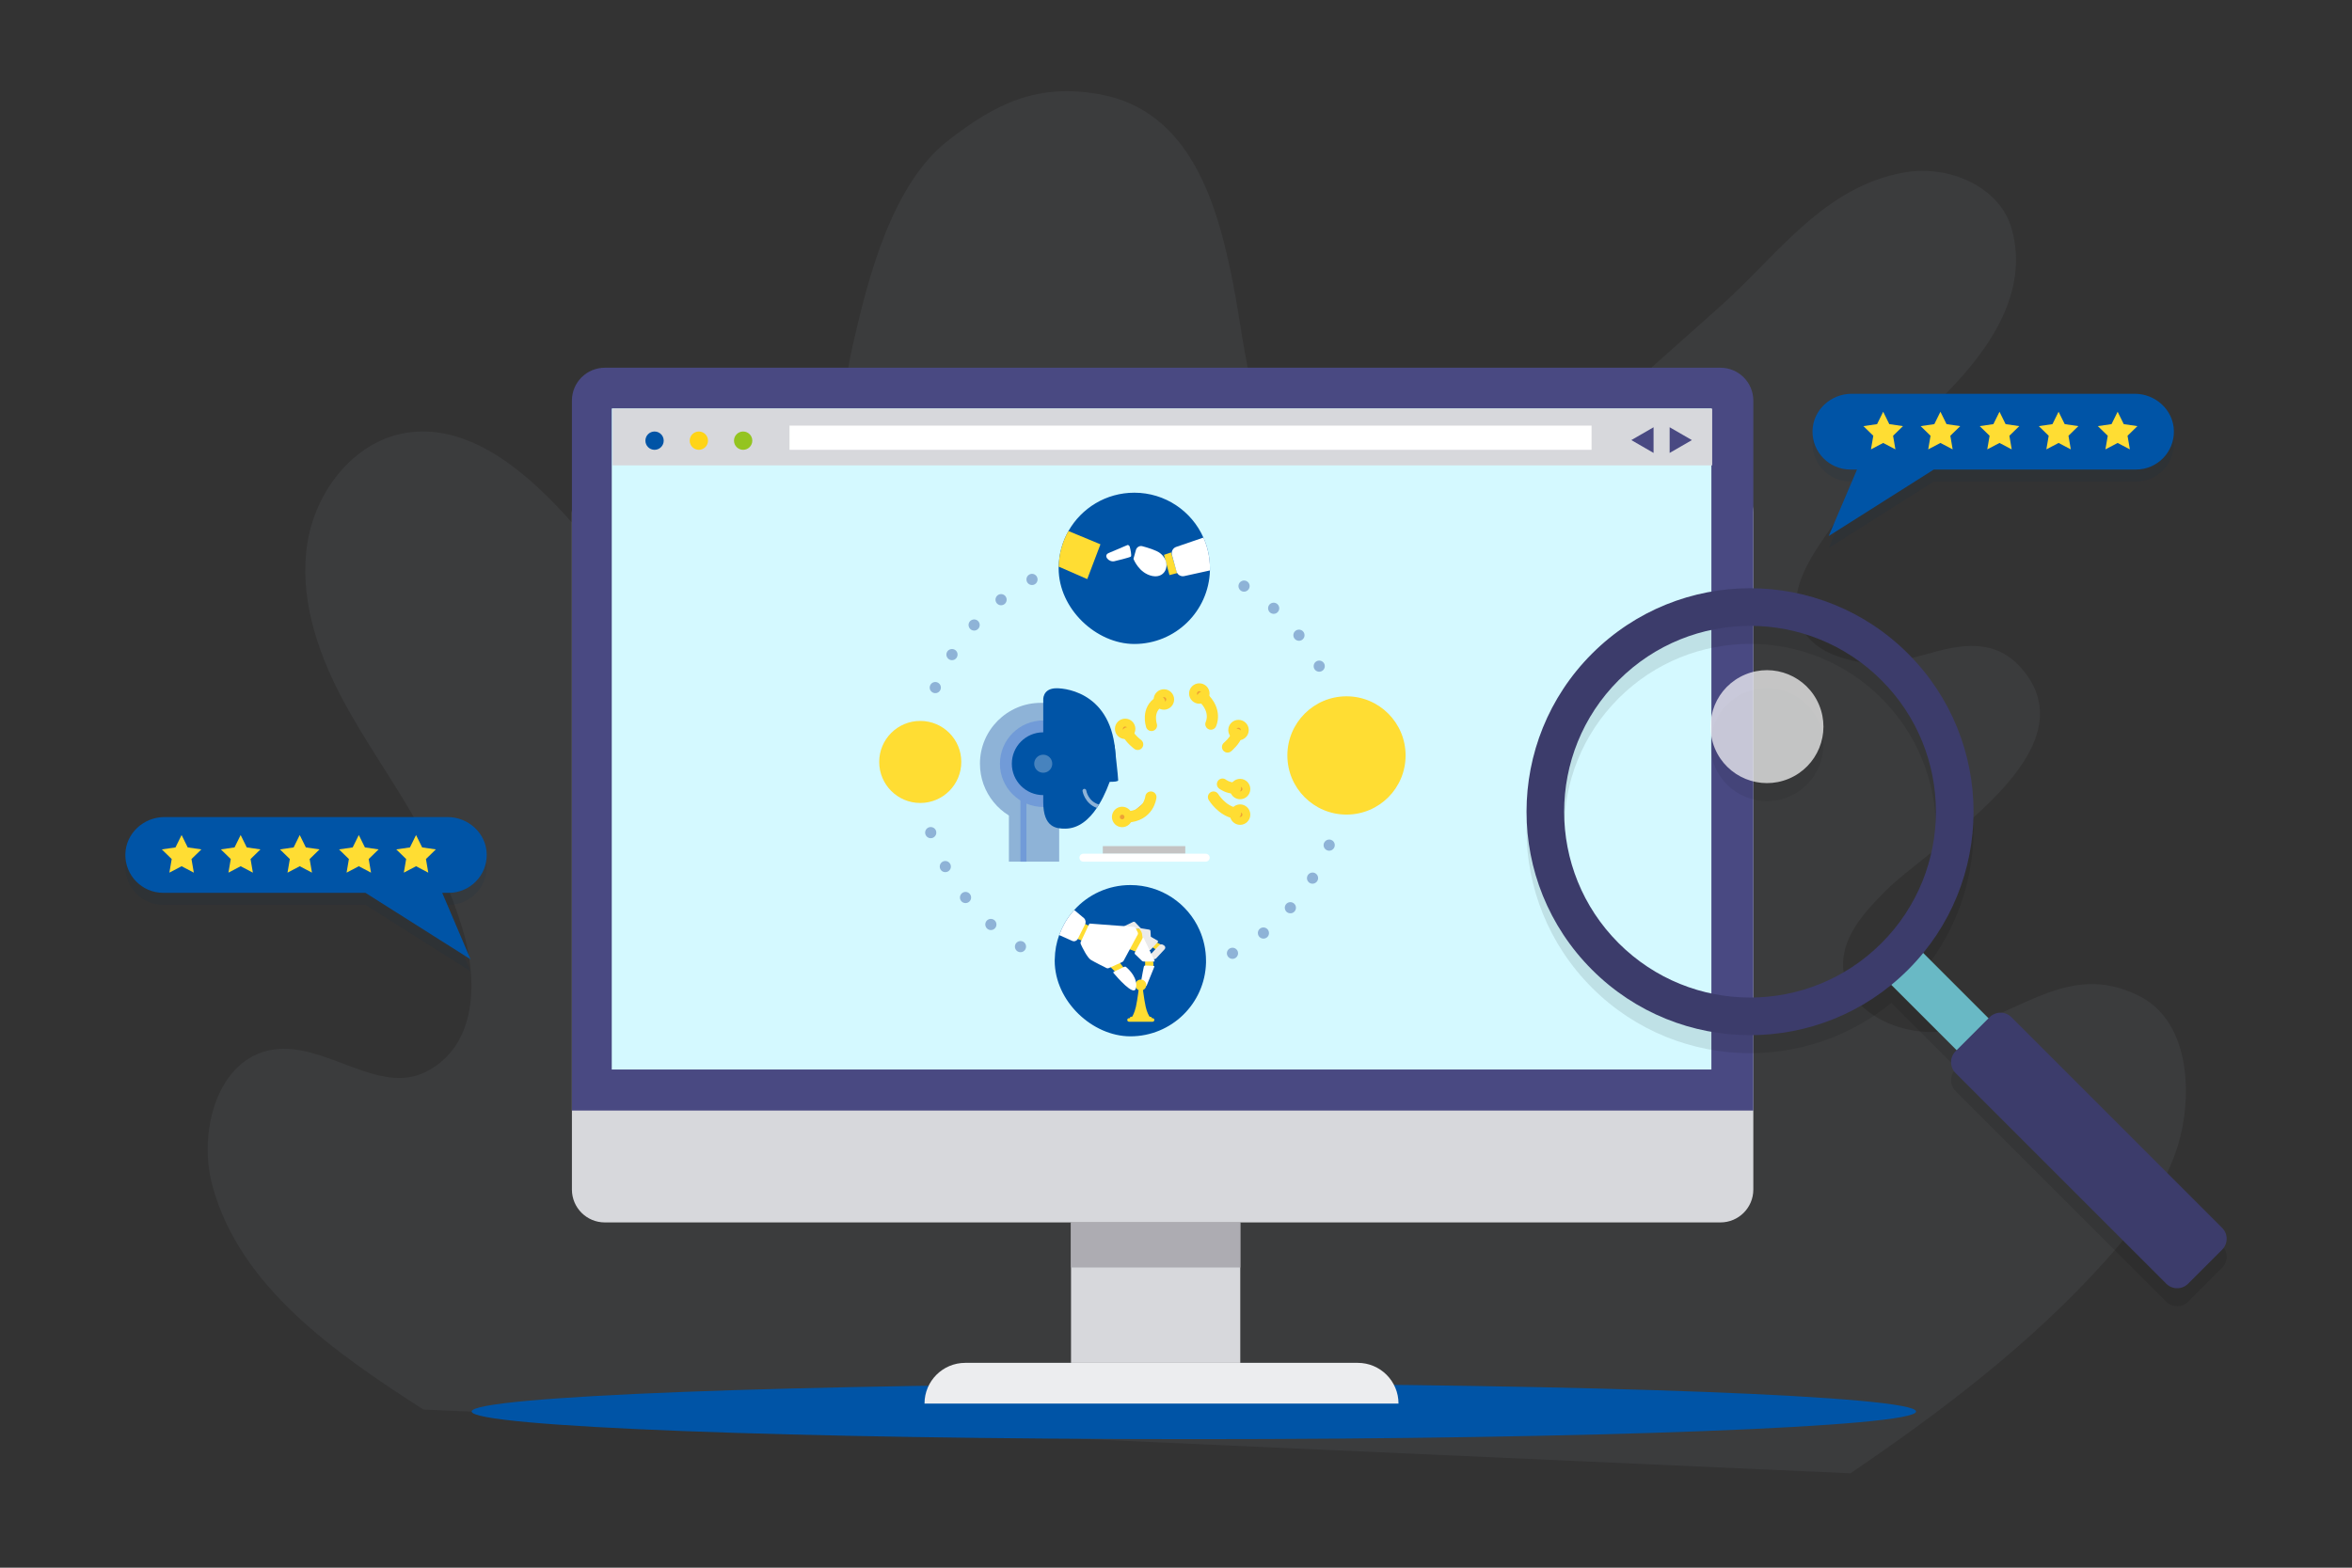 <svg width="420" height="280" viewBox="0 0 420 280" fill="none" xmlns="http://www.w3.org/2000/svg">
<rect x="0" y="0" width="420" height="280" fill="#333333" stroke="none"/>
<g clip-path="url(#clip0_18062_9068)">
<path opacity="0.1" d="M75.601 251.754C59.821 241.604 42.834 229.864 37.926 211.756C35.31 202.103 38.814 189.058 48.69 187.478C57.988 185.991 67.533 195.665 75.966 191.477C85.543 186.721 85.236 174.48 82.572 165.838C80.701 159.769 78.231 153.884 75.209 148.297C70.744 140.043 65.096 132.465 60.771 124.136C56.446 115.807 53.447 106.364 54.877 97.089C56.308 87.814 63.088 78.935 72.337 77.342C83.213 75.468 93.135 83.546 100.62 91.657C106.869 98.427 114.217 107.98 123.752 110.093C133.445 112.242 142.128 102.171 145.609 94.042C149.972 83.857 149.837 72.391 152.268 61.707C155.004 49.683 159.233 32.945 169.29 25.115C177.786 18.502 185.196 14.806 196.416 16.848C212.753 19.821 217.503 36.78 220.239 50.896C222.643 63.295 223.221 78.059 233.085 87.396C236.202 90.345 240.34 91.959 244.469 93.126C263.234 98.434 280.093 78.837 292.766 67.551C297.598 63.249 302.429 58.946 307.26 54.644C317.43 45.587 325.648 33.303 340.154 30.78C347.935 29.426 357.125 33.288 359.239 40.9C362.354 52.13 355.33 62.245 347.852 69.922C339.526 78.469 331.754 87.064 325.06 97.04C322.155 101.369 319.349 106.767 321.417 111.553C322.615 114.327 325.289 116.246 328.145 117.233C335.071 119.626 339.219 118.12 345.804 116.35C351.222 114.894 356.559 114.535 360.685 119.039C374.488 134.105 344.696 151.012 336.558 159.26C333.012 162.854 329.235 166.968 329.122 172.015C328.932 180.529 339.515 185.561 347.899 184.06C360.296 181.84 368.975 171.375 381.959 177.863C391.51 182.637 391.598 196.772 388.59 205.576C386.056 212.993 381.18 219.375 375.946 225.208C362.725 239.943 346.813 252.011 330.442 263.142" fill="#839299"/>
<path d="M213.19 257.046C284.417 257.046 342.158 254.832 342.158 252.102C342.158 249.372 284.417 247.158 213.19 247.158C141.963 247.158 84.223 249.372 84.223 252.102C84.223 254.832 141.963 257.046 213.19 257.046Z" fill="#0054A6"/>
<g opacity="0.1">
<path d="M86.914 154.714C86.846 150.989 83.651 148.074 79.925 148.074C69.671 148.074 39.627 148.074 29.373 148.074C25.647 148.074 22.452 150.989 22.384 154.714C22.314 158.509 25.37 161.607 29.149 161.607H65.257L84.026 173.481L78.968 161.607H80.148C83.928 161.607 86.983 158.509 86.914 154.714Z" fill="#002548"/>
</g>
<path d="M86.914 152.572C86.846 148.847 83.651 145.933 79.925 145.933C69.671 145.933 39.627 145.933 29.373 145.933C25.647 145.933 22.452 148.847 22.384 152.572C22.314 156.367 25.37 159.465 29.149 159.465H65.257L84.026 171.34L78.968 159.465H80.148C83.928 159.465 86.983 156.367 86.914 152.572Z" fill="#0054A6"/>
<path d="M32.428 154.714L30.244 155.862L30.661 153.431L28.895 151.709L31.336 151.354L32.428 149.142L33.52 151.354L35.961 151.709L34.194 153.431L34.612 155.862L32.428 154.714Z" fill="#FFDD33"/>
<path d="M42.974 154.714L40.791 155.862L41.208 153.431L39.441 151.709L41.883 151.354L42.974 149.142L44.066 151.354L46.508 151.709L44.741 153.431L45.158 155.862L42.974 154.714Z" fill="#FFDD33"/>
<path d="M53.525 154.714L51.342 155.862L51.759 153.431L49.992 151.709L52.434 151.354L53.525 149.142L54.617 151.354L57.059 151.709L55.292 153.431L55.709 155.862L53.525 154.714Z" fill="#FFDD33"/>
<path d="M64.072 154.714L61.889 155.862L62.305 153.431L60.539 151.709L62.98 151.354L64.072 149.142L65.164 151.354L67.605 151.709L65.839 153.431L66.255 155.862L64.072 154.714Z" fill="#FFDD33"/>
<path d="M74.295 154.714L72.111 155.862L72.528 153.431L70.762 151.709L73.203 151.354L74.295 149.142L75.387 151.354L77.828 151.709L76.062 153.431L76.479 155.862L74.295 154.714Z" fill="#FFDD33"/>
<g opacity="0.1">
<path d="M323.664 79.113C323.733 75.388 326.927 72.474 330.653 72.474C340.907 72.474 370.951 72.474 381.205 72.474C384.931 72.474 388.126 75.388 388.194 79.113C388.264 82.908 385.208 86.006 381.429 86.006H345.322L326.552 97.881L331.61 86.006H330.43C326.65 86.006 323.595 82.908 323.664 79.113Z" fill="#002548"/>
</g>
<path d="M323.664 76.97C323.733 73.245 326.927 70.331 330.653 70.331C340.907 70.331 370.951 70.331 381.205 70.331C384.931 70.331 388.126 73.246 388.194 76.97C388.264 80.765 385.208 83.863 381.429 83.863H345.322L326.552 95.738L331.61 83.863H330.43C326.65 83.863 323.595 80.765 323.664 76.97Z" fill="#0054A6"/>
<path d="M378.15 79.114L380.334 80.262L379.917 77.83L381.684 76.108L379.242 75.753L378.15 73.541L377.059 75.753L374.617 76.108L376.384 77.83L375.967 80.262L378.15 79.114Z" fill="#FFDD33"/>
<path d="M367.604 79.114L369.787 80.262L369.37 77.83L371.137 76.108L368.695 75.753L367.604 73.541L366.512 75.753L364.071 76.108L365.837 77.83L365.42 80.262L367.604 79.114Z" fill="#FFDD33"/>
<path d="M357.053 79.114L359.236 80.262L358.819 77.83L360.586 76.108L358.144 75.753L357.053 73.541L355.961 75.753L353.519 76.108L355.286 77.83L354.869 80.262L357.053 79.114Z" fill="#FFDD33"/>
<path d="M346.506 79.114L348.689 80.262L348.273 77.83L350.039 76.108L347.598 75.753L346.506 73.541L345.414 75.753L342.973 76.108L344.739 77.83L344.323 80.262L346.506 79.114Z" fill="#FFDD33"/>
<path d="M336.283 79.114L338.467 80.262L338.05 77.83L339.816 76.108L337.375 75.753L336.283 73.541L335.191 75.753L332.75 76.108L334.517 77.83L334.099 80.262L336.283 79.114Z" fill="#FFDD33"/>
<path d="M307.223 218.333H108C104.758 218.333 102.129 215.704 102.129 212.462V91.535C102.129 88.293 104.758 85.664 108 85.664H307.223C310.465 85.664 313.094 88.293 313.094 91.535V212.462C313.094 215.704 310.466 218.333 307.223 218.333Z" fill="#D7D8DC"/>
<path d="M313.094 198.348H102.129V71.55C102.129 68.307 104.758 65.679 108 65.679H307.223C310.465 65.679 313.094 68.307 313.094 71.55L313.094 198.348Z" fill="#494982"/>
<path d="M305.605 191.022V72.955L109.243 72.955L109.243 191.022L305.605 191.022Z" fill="#D4F9FF"/>
<path d="M211.656 152.481H196.926V151.123H211.656V152.481Z" fill="#C4C3C3"/>
<path d="M216.014 153.183C216.014 153.576 215.692 153.897 215.299 153.897H193.46C193.067 153.897 192.758 153.576 192.758 153.183C192.758 152.802 193.067 152.48 193.46 152.48H215.299C215.692 152.48 216.014 152.802 216.014 153.183Z" fill="white"/>
<path d="M196.736 136.405C196.736 138.977 195.843 141.335 194.354 143.204C193.58 144.169 192.64 145.002 191.568 145.657H180.16C178.088 144.383 176.481 142.418 175.635 140.096C175.218 138.941 174.992 137.703 174.992 136.405C174.992 130.403 179.862 125.533 185.864 125.533C191.877 125.533 196.736 130.403 196.736 136.405Z" fill="#8EB3D7"/>
<path d="M189.139 153.898H180.16V144.907H189.139V153.898Z" fill="#8EB3D7"/>
<path d="M186.291 144.133C182.028 144.133 178.562 140.668 178.562 136.405C178.562 132.142 182.028 128.677 186.291 128.677C190.554 128.677 194.019 132.142 194.019 136.405C194.019 140.668 190.554 144.133 186.291 144.133Z" fill="#719BD8"/>
<path d="M199.225 136.024C199.225 136.024 198.343 140.275 196.248 143.705C196.129 143.903 196.002 144.102 195.867 144.3C194.485 146.36 192.616 148.004 190.199 148.004C188.662 148.004 186.293 147.837 186.293 143.252V125.069C186.293 125.069 186.09 122.926 188.686 122.926C190.568 122.926 199.225 123.95 199.225 136.024Z" fill="#0054A6"/>
<path d="M196.52 139.573C196.52 139.573 199.651 139.823 199.675 139.37C199.699 138.918 199.008 132.952 199.008 132.952L196.52 139.573Z" fill="#0054A6"/>
<path d="M196.249 143.705C196.13 143.903 196.003 144.102 195.868 144.3C193.677 143.514 193.308 141.311 193.308 141.287C193.284 141.097 193.403 140.93 193.593 140.894C193.772 140.871 193.951 141.002 193.975 141.18C193.986 141.275 194.308 143.121 196.249 143.705Z" fill="#8EB3D7"/>
<path d="M191.485 136.406C191.485 139.275 189.163 141.597 186.293 141.597C183.424 141.597 181.102 139.275 181.102 136.406C181.102 133.536 183.424 131.214 186.293 131.214C189.163 131.214 191.485 133.536 191.485 136.406Z" fill="#4783BE"/>
<path d="M189.9 136.405C189.9 138.405 188.28 140.013 186.292 140.013C184.291 140.013 182.684 138.405 182.684 136.405C182.684 134.416 184.291 132.797 186.292 132.797C188.28 132.797 189.9 134.416 189.9 136.405Z" stroke="#0054A6" stroke-width="4" stroke-miterlimit="10" stroke-linecap="round"/>
<path d="M183.29 153.898H182.219V142.359H183.29V153.898Z" fill="#719BD8"/>
<path d="M205.514 142.359C205.514 142.359 205.192 145.753 201.215 145.92L205.514 142.359Z" fill="#EEA135"/>
<path d="M205.514 142.359C205.514 142.359 205.192 145.753 201.215 145.92" stroke="#FFDD33" stroke-width="2" stroke-miterlimit="10" stroke-linecap="round"/>
<path d="M201.214 145.919C201.214 146.372 200.845 146.741 200.38 146.741C199.928 146.741 199.559 146.372 199.559 145.919C199.559 145.455 199.928 145.086 200.38 145.086C200.845 145.086 201.214 145.455 201.214 145.919Z" fill="#EEA135" stroke="#FFDD33" stroke-width="2" stroke-miterlimit="10" stroke-linecap="round"/>
<path d="M200.798 145.92C200.798 146.146 200.62 146.336 200.382 146.336C200.155 146.336 199.965 146.146 199.965 145.92C199.965 145.682 200.155 145.503 200.382 145.503C200.62 145.503 200.798 145.682 200.798 145.92Z" fill="#EEA135"/>
<path d="M201.749 130.177C201.749 130.63 201.38 130.999 200.927 130.999C200.463 130.999 200.094 130.63 200.094 130.177C200.094 129.725 200.463 129.355 200.927 129.355C201.38 129.355 201.749 129.725 201.749 130.177Z" fill="#EEA135" stroke="#FFDD33" stroke-width="2" stroke-miterlimit="10" stroke-linecap="round"/>
<path d="M201.345 130.178C201.345 130.404 201.155 130.594 200.928 130.594C200.69 130.594 200.512 130.404 200.512 130.178C200.512 129.951 200.69 129.761 200.928 129.761C201.155 129.761 201.345 129.951 201.345 130.178Z" fill="#EEA135"/>
<path d="M208.667 124.926C208.667 125.391 208.298 125.76 207.845 125.76C207.381 125.76 207.012 125.391 207.012 124.926C207.012 124.474 207.381 124.104 207.845 124.104C208.298 124.104 208.667 124.474 208.667 124.926Z" fill="#EEA135" stroke="#FFDD33" stroke-width="2" stroke-miterlimit="10" stroke-linecap="round"/>
<path d="M208.263 124.927C208.263 125.165 208.073 125.343 207.846 125.343C207.608 125.343 207.43 125.165 207.43 124.927C207.43 124.7 207.608 124.51 207.846 124.51C208.073 124.51 208.263 124.7 208.263 124.927Z" fill="#EEA135"/>
<path d="M214.991 123.867C214.991 124.319 214.622 124.688 214.158 124.688C213.705 124.688 213.336 124.319 213.336 123.867C213.336 123.414 213.705 123.045 214.158 123.045C214.622 123.045 214.991 123.414 214.991 123.867Z" fill="#EEA135" stroke="#FFDD33" stroke-width="2" stroke-miterlimit="10" stroke-linecap="round"/>
<path d="M214.576 123.866C214.576 124.092 214.397 124.283 214.159 124.283C213.933 124.283 213.742 124.092 213.742 123.866C213.742 123.64 213.933 123.449 214.159 123.449C214.397 123.449 214.576 123.64 214.576 123.866Z" fill="#EEA135"/>
<path d="M221.991 130.392C221.991 130.844 221.622 131.225 221.158 131.225C220.705 131.225 220.336 130.844 220.336 130.392C220.336 129.939 220.705 129.57 221.158 129.57C221.622 129.57 221.991 129.939 221.991 130.392Z" fill="#EEA135" stroke="#FFDD33" stroke-width="2" stroke-miterlimit="10" stroke-linecap="round"/>
<path d="M221.576 130.392C221.576 130.631 221.397 130.809 221.159 130.809C220.933 130.809 220.754 130.631 220.754 130.392C220.754 130.166 220.933 129.976 221.159 129.976C221.397 129.976 221.576 130.166 221.576 130.392Z" fill="#EEA135"/>
<path d="M222.268 140.93C222.268 141.383 221.899 141.752 221.447 141.752C220.994 141.752 220.625 141.383 220.625 140.93C220.625 140.478 220.994 140.108 221.447 140.108C221.899 140.108 222.268 140.478 222.268 140.93Z" fill="#EEA135" stroke="#FFDD33" stroke-width="2" stroke-miterlimit="10" stroke-linecap="round"/>
<path d="M221.861 140.93C221.861 141.157 221.67 141.347 221.444 141.347C221.218 141.347 221.027 141.157 221.027 140.93C221.027 140.704 221.218 140.514 221.444 140.514C221.67 140.514 221.861 140.704 221.861 140.93Z" fill="#EEA135"/>
<path d="M222.268 145.502C222.268 145.955 221.899 146.324 221.447 146.324C220.994 146.324 220.625 145.955 220.625 145.502C220.625 145.05 220.994 144.669 221.447 144.669C221.899 144.669 222.268 145.05 222.268 145.502Z" fill="#EEA135" stroke="#FFDD33" stroke-width="2" stroke-miterlimit="10" stroke-linecap="round"/>
<path d="M221.861 145.503C221.861 145.729 221.67 145.919 221.444 145.919C221.218 145.919 221.027 145.729 221.027 145.503C221.027 145.265 221.218 145.086 221.444 145.086C221.67 145.086 221.861 145.265 221.861 145.503Z" fill="#EEA135"/>
<path d="M216.695 142.359C216.695 142.359 218.196 144.848 220.625 145.241L216.695 142.359Z" fill="#EEA135"/>
<path d="M216.695 142.359C216.695 142.359 218.196 144.848 220.625 145.241" stroke="#FFDD33" stroke-width="2" stroke-miterlimit="10" stroke-linecap="round"/>
<path d="M203.154 132.952C203.154 132.952 201.82 131.963 201.344 130.892L203.154 132.952Z" fill="#EEA135"/>
<path d="M203.154 132.952C203.154 132.952 201.82 131.963 201.344 130.892" stroke="#FFDD33" stroke-width="2" stroke-miterlimit="10" stroke-linecap="round"/>
<path d="M205.618 129.57C205.618 129.57 204.653 126.701 207.047 125.319L205.618 129.57Z" fill="#EEA135"/>
<path d="M205.618 129.57C205.618 129.57 204.653 126.701 207.047 125.319" stroke="#FFDD33" stroke-width="2" stroke-miterlimit="10" stroke-linecap="round"/>
<path d="M216.23 129.332C216.23 129.332 217.433 126.951 214.766 124.51L216.23 129.332Z" fill="#EEA135"/>
<path d="M216.23 129.332C216.23 129.332 217.433 126.951 214.766 124.51" stroke="#FFDD33" stroke-width="2" stroke-miterlimit="10" stroke-linecap="round"/>
<path d="M219.207 133.417C219.207 133.417 220.648 132.202 220.85 131.154L219.207 133.417Z" fill="#EEA135"/>
<path d="M219.207 133.417C219.207 133.417 220.648 132.202 220.85 131.154" stroke="#FFDD33" stroke-width="2" stroke-miterlimit="10" stroke-linecap="round"/>
<path d="M218.301 140.049C218.301 140.049 219.265 140.811 220.623 140.763L218.301 140.049Z" fill="#EEA135"/>
<path d="M218.301 140.049C218.301 140.049 219.265 140.811 220.623 140.763" stroke="#FFDD33" stroke-width="2" stroke-miterlimit="10" stroke-linecap="round"/>
<path d="M250.999 134.928C250.999 140.763 246.284 145.491 240.449 145.491C234.614 145.491 229.887 140.763 229.887 134.928C229.887 129.094 234.614 124.366 240.449 124.366C246.284 124.366 250.999 129.094 250.999 134.928Z" fill="#FFDD33"/>
<path d="M216.062 101.503C216.062 101.63 216.062 101.757 216.062 101.884C215.859 109.172 209.894 115.019 202.558 115.019C195.783 115.019 189.043 108.767 189.043 101.503C189.043 101.408 189.047 101.309 189.055 101.206C189.103 98.896 189.722 96.728 190.793 94.847C193.115 90.751 197.509 88 202.558 88C208.06 88 212.799 91.287 214.895 96.014C215.645 97.693 216.062 99.551 216.062 101.503Z" fill="#0054A6"/>
<path d="M215.359 171.581C215.359 171.716 215.359 171.847 215.359 171.974C215.156 179.249 209.19 185.096 201.855 185.096C195.08 185.096 188.34 178.844 188.34 171.581C188.34 171.485 188.344 171.39 188.352 171.295C188.376 169.794 188.649 168.354 189.138 167.008C189.4 166.282 189.721 165.591 190.09 164.924C190.579 164.067 191.162 163.257 191.829 162.531C194.294 159.792 197.878 158.077 201.855 158.077C207.357 158.077 212.096 161.364 214.192 166.091C214.942 167.77 215.359 169.628 215.359 171.581Z" fill="#0054A6"/>
<path d="M207.855 99.098L209.118 98.669L210.201 102.36L208.832 102.718L207.855 99.098Z" fill="#FFDD33"/>
<path d="M196.509 97.216L194.151 103.432L189.055 101.205C189.102 98.895 189.722 96.728 190.793 94.847L196.509 97.216Z" fill="#FFDD33"/>
<path d="M197.976 98.776L201.334 97.347C201.334 97.347 201.619 97.276 201.75 97.693C201.869 98.109 202.108 99.253 201.941 99.407C201.774 99.574 199.154 100.205 198.976 100.241C197.976 100.443 196.951 99.217 197.976 98.776Z" fill="white"/>
<path d="M202.855 98.193L202.402 99.812C202.402 99.812 203.367 102.408 205.808 102.884C208.249 103.361 209.273 100.467 207.165 98.8C206.499 98.276 204.951 97.812 203.962 97.55C203.498 97.431 202.998 97.728 202.855 98.193Z" fill="white"/>
<path d="M216.064 101.503C216.064 101.63 216.064 101.757 216.064 101.884L211.467 102.896C210.872 103.027 210.253 102.658 210.086 102.063L209.276 99.11C209.11 98.514 209.455 97.871 210.038 97.681L214.897 96.014C215.647 97.693 216.064 99.55 216.064 101.503Z" fill="white"/>
<path d="M171.659 136.084C171.659 140.133 168.384 143.419 164.335 143.419C160.287 143.419 157 140.133 157 136.084C157 132.035 160.287 128.761 164.335 128.761C168.384 128.761 171.659 132.035 171.659 136.084Z" fill="#FFDD33"/>
<path d="M193.262 168.045L192.285 167.628L193.607 164.961L194.655 165.449L193.262 168.045Z" fill="#FFDD33"/>
<path d="M201.18 169.331L203.645 170.307L204.049 168.926L204.692 166.699L203.716 165.878L202.18 165.771L201.18 169.331Z" fill="#FFDD33"/>
<path d="M205.512 168.997L206.429 169.605L207.346 168.735L206.381 168.235L205.512 168.962" fill="#FFDD33"/>
<path d="M207.014 168.831C207.193 168.641 207.514 168.617 207.729 168.772L207.919 168.903C208.122 169.069 208.146 169.355 207.967 169.546L206.467 171.165C206.288 171.356 205.966 171.379 205.764 171.225L205.562 171.07C205.347 170.915 205.323 170.617 205.502 170.427L206.24 169.617L207.014 168.831Z" fill="#EAEAEA"/>
<path d="M204.027 166.473L205.67 167.402L206.718 168.009C206.813 168.057 206.825 168.152 206.766 168.235L205.504 169.605C205.432 169.676 205.301 169.724 205.194 169.712L204.503 169.581C204.408 169.569 204.313 169.474 204.301 169.366L203.896 166.568C203.884 166.461 203.944 166.425 204.027 166.473Z" fill="#EAEAEA"/>
<path d="M205.252 166.044L203.573 165.77C203.466 165.758 203.43 165.818 203.49 165.901L203.894 166.556C203.954 166.651 204.061 166.758 204.145 166.818L205.371 167.604C205.466 167.652 205.526 167.616 205.514 167.521L205.442 166.258C205.442 166.163 205.347 166.068 205.252 166.044Z" fill="#EAEAEA"/>
<path d="M203.667 165.747L202.679 164.699C202.607 164.628 202.476 164.604 202.381 164.639L200.249 165.664C200.154 165.711 200.166 165.747 200.261 165.747L203.619 165.878C203.715 165.878 203.738 165.818 203.667 165.747Z" fill="#EAEAEA"/>
<path d="M197.787 172.224L199.323 173.736L200.74 172.95L199.263 171.033L197.691 172.212" fill="#FFDD33"/>
<path d="M204.488 171.439V172.856H205.774C205.774 172.856 206.227 172.368 205.774 171.379C205.322 170.391 204.536 171.439 204.536 171.439" fill="#FFDD33"/>
<path d="M193.012 168.664C193.274 169.236 194.155 171.046 194.798 171.439C195.429 171.82 197.084 172.654 197.62 172.916C197.715 172.963 197.858 172.963 197.954 172.927L200.407 171.82C200.49 171.784 200.609 171.677 200.657 171.582L203.181 166.89C203.229 166.795 203.229 166.652 203.181 166.557L202.776 165.735C202.729 165.64 202.609 165.568 202.502 165.556L194.655 164.961C194.548 164.949 194.465 165.033 194.453 165.128L192.952 168.319C192.94 168.414 192.964 168.581 193.012 168.664Z" fill="white"/>
<path d="M202.645 170.129L204.062 167.533C204.11 167.438 204.193 167.45 204.229 167.533L206.17 171.57C206.205 171.665 206.158 171.736 206.063 171.736H204.229C204.122 171.736 203.979 171.677 203.907 171.605L202.693 170.426C202.609 170.355 202.597 170.224 202.645 170.129Z" fill="white"/>
<path d="M204.491 172.45L206.015 172.51C206.11 172.522 206.17 172.593 206.122 172.688L204.788 175.975C204.753 176.07 204.633 176.142 204.538 176.118C204.24 176.046 203.681 175.784 203.824 174.939C203.967 174.058 204.181 173.034 204.264 172.629C204.288 172.534 204.383 172.45 204.491 172.45Z" fill="white"/>
<path d="M204.691 175.94C204.691 176.475 204.251 176.916 203.715 176.916C203.167 176.916 202.727 176.475 202.727 175.94C202.727 175.392 203.167 174.951 203.715 174.951C204.251 174.951 204.691 175.392 204.691 175.94Z" fill="#FFDD33"/>
<path d="M198.893 173.558L200.774 172.677C200.869 172.629 201.012 172.641 201.084 172.713C201.596 173.141 203.287 174.737 202.822 176.559C202.465 177.988 199.476 174.535 198.845 173.784C198.785 173.701 198.797 173.606 198.893 173.558Z" fill="white"/>
<path d="M204.584 179.798C204.298 178.523 203.989 175.939 203.989 175.939H203.75H203.679H203.441C203.441 175.939 203.119 178.607 202.845 179.798C202.369 181.881 201.512 182.37 201.512 182.37H203.679H203.75H205.918C205.918 182.37 205.001 181.679 204.584 179.798Z" fill="#FFDD33"/>
<path d="M206.131 182.167C206.131 182.346 206 182.489 205.822 182.489H201.618C201.44 182.489 201.297 182.346 201.297 182.167C201.297 182 201.44 181.857 201.618 181.857H205.822C206 181.857 206.131 182 206.131 182.167Z" fill="#FFDD33"/>
<path d="M205.68 181.858C205.68 182.001 205.56 182.108 205.43 182.108H202.012C201.869 182.108 201.75 182.001 201.75 181.858C201.75 181.715 201.869 181.596 202.012 181.596H205.43C205.56 181.596 205.68 181.715 205.68 181.858Z" fill="#FFDD33"/>
<path d="M193.773 165.08L192.451 167.711C192.272 168.056 191.844 168.211 191.486 168.056L189.141 167.009C189.403 166.282 189.724 165.592 190.093 164.925C190.581 164.067 191.165 163.258 191.832 162.531L193.547 163.972C193.856 164.234 193.951 164.722 193.773 165.08Z" fill="white"/>
<path d="M185.282 103.492C185.282 104.04 184.841 104.493 184.293 104.493C183.734 104.493 183.293 104.04 183.293 103.492C183.293 102.945 183.734 102.492 184.293 102.492C184.841 102.492 185.282 102.945 185.282 103.492Z" fill="#8EB3D7"/>
<path d="M179.745 106.934C179.841 107.482 179.483 107.994 178.936 108.089C178.4 108.184 177.876 107.827 177.781 107.279C177.685 106.744 178.055 106.22 178.59 106.124C179.138 106.029 179.65 106.398 179.745 106.934Z" fill="#8EB3D7"/>
<path d="M174.889 111.292C175.079 111.804 174.805 112.376 174.293 112.566C173.781 112.757 173.21 112.483 173.019 111.971C172.829 111.447 173.091 110.875 173.614 110.697C174.127 110.506 174.698 110.768 174.889 111.292Z" fill="#8EB3D7"/>
<path d="M170.862 116.412C171.135 116.888 170.969 117.508 170.492 117.782C170.016 118.055 169.409 117.889 169.135 117.412C168.861 116.936 169.016 116.329 169.492 116.055C169.969 115.781 170.588 115.936 170.862 116.412Z" fill="#8EB3D7"/>
<path d="M167.778 122.164C168.136 122.593 168.076 123.224 167.659 123.569C167.242 123.927 166.611 123.867 166.254 123.45C165.897 123.033 165.956 122.402 166.373 122.045C166.802 121.688 167.433 121.747 167.778 122.164Z" fill="#8EB3D7"/>
<path d="M166.373 147.73C166.921 147.825 167.278 148.338 167.183 148.885C167.088 149.421 166.576 149.79 166.028 149.695C165.492 149.6 165.123 149.076 165.218 148.54C165.313 147.992 165.837 147.635 166.373 147.73Z" fill="#8EB3D7"/>
<path d="M168.801 153.779C169.349 153.779 169.801 154.232 169.801 154.78C169.801 155.327 169.349 155.78 168.801 155.768C168.253 155.78 167.812 155.327 167.812 154.78C167.812 154.232 168.253 153.779 168.801 153.779Z" fill="#8EB3D7"/>
<path d="M172.243 159.317C172.79 159.221 173.302 159.591 173.398 160.126C173.493 160.674 173.136 161.186 172.588 161.282C172.052 161.377 171.528 161.02 171.433 160.472C171.338 159.936 171.707 159.412 172.243 159.317Z" fill="#8EB3D7"/>
<path d="M176.603 164.175C177.115 163.997 177.686 164.259 177.877 164.771C178.067 165.294 177.805 165.866 177.282 166.057C176.769 166.247 176.198 165.973 176.007 165.461C175.817 164.937 176.079 164.366 176.603 164.175Z" fill="#8EB3D7"/>
<path d="M181.735 168.212C182.212 167.938 182.819 168.093 183.093 168.569C183.367 169.046 183.2 169.665 182.724 169.939C182.247 170.213 181.64 170.046 181.366 169.57C181.092 169.093 181.259 168.486 181.735 168.212Z" fill="#8EB3D7"/>
<path d="M219.086 170.26C219.086 169.712 219.538 169.271 220.086 169.271C220.634 169.271 221.086 169.712 221.086 170.26C221.086 170.808 220.634 171.26 220.086 171.26C219.538 171.26 219.086 170.808 219.086 170.26Z" fill="#8EB3D7"/>
<path d="M224.636 166.818C224.529 166.283 224.898 165.759 225.434 165.663C225.981 165.568 226.493 165.937 226.589 166.473C226.696 167.021 226.327 167.533 225.791 167.628C225.243 167.723 224.731 167.366 224.636 166.818Z" fill="#8EB3D7"/>
<path d="M229.492 162.472C229.301 161.948 229.563 161.376 230.087 161.186C230.599 161.007 231.171 161.269 231.361 161.781C231.552 162.305 231.278 162.877 230.766 163.067C230.242 163.246 229.67 162.984 229.492 162.472Z" fill="#8EB3D7"/>
<path d="M233.519 157.34C233.245 156.863 233.412 156.256 233.876 155.982C234.365 155.696 234.972 155.863 235.246 156.339C235.52 156.816 235.353 157.423 234.877 157.697C234.4 157.983 233.793 157.816 233.519 157.34Z" fill="#8EB3D7"/>
<path d="M236.589 151.588C236.232 151.159 236.291 150.54 236.72 150.183C237.137 149.826 237.768 149.885 238.125 150.302C238.47 150.731 238.423 151.35 237.994 151.707C237.577 152.064 236.946 152.005 236.589 151.588Z" fill="#8EB3D7"/>
<path d="M235.57 119.973C235.023 119.973 234.582 119.532 234.582 118.985C234.582 118.425 235.023 117.984 235.57 117.984C236.13 117.984 236.571 118.425 236.571 118.973C236.571 119.532 236.13 119.973 235.57 119.973Z" fill="#8EB3D7"/>
<path d="M232.127 114.436C231.591 114.531 231.067 114.162 230.972 113.626C230.877 113.079 231.246 112.567 231.782 112.471C232.33 112.376 232.842 112.733 232.937 113.281C233.032 113.829 232.675 114.341 232.127 114.436Z" fill="#8EB3D7"/>
<path d="M227.782 109.577C227.258 109.768 226.686 109.494 226.508 108.982C226.317 108.458 226.579 107.886 227.091 107.708C227.615 107.517 228.187 107.779 228.377 108.303C228.568 108.815 228.294 109.387 227.782 109.577Z" fill="#8EB3D7"/>
<path d="M222.649 105.541C222.172 105.826 221.565 105.66 221.291 105.183C221.017 104.707 221.172 104.1 221.648 103.826C222.125 103.54 222.744 103.707 223.018 104.183C223.292 104.659 223.125 105.267 222.649 105.541Z" fill="#8EB3D7"/>
<path d="M305.749 72.98H109.387V83.115H305.749V72.98Z" fill="#D7D8DC"/>
<path d="M118.519 78.705C118.519 79.608 117.787 80.34 116.885 80.34C115.982 80.34 115.25 79.608 115.25 78.705C115.25 77.802 115.982 77.07 116.885 77.07C117.787 77.07 118.519 77.802 118.519 78.705Z" fill="#0054A6"/>
<path d="M126.429 78.705C126.429 79.608 125.698 80.34 124.795 80.34C123.892 80.34 123.16 79.608 123.16 78.705C123.16 77.802 123.892 77.07 124.795 77.07C125.698 77.07 126.429 77.802 126.429 78.705Z" fill="#FFD417"/>
<path d="M134.34 78.705C134.34 79.608 133.608 80.34 132.705 80.34C131.802 80.34 131.07 79.608 131.07 78.705C131.07 77.802 131.802 77.07 132.705 77.07C133.608 77.07 134.34 77.802 134.34 78.705Z" fill="#94C420"/>
<path d="M284.209 76.016H140.984V80.34H284.209V76.016Z" fill="white"/>
<path d="M302.123 78.603L298.152 76.311V80.895L302.123 78.603Z" fill="#494982"/>
<path d="M291.309 78.603L295.279 76.311V80.895L291.309 78.603Z" fill="#494982"/>
<path d="M221.478 218.332H191.254V243.415H221.478V218.332Z" fill="#D7D8DC"/>
<path d="M221.478 218.332H191.254V226.385H221.478V218.332Z" fill="#ADACB2"/>
<path d="M249.734 250.693H165.09C165.09 246.674 168.348 243.415 172.368 243.415H242.456C246.476 243.415 249.734 246.674 249.734 250.693Z" fill="#ECEDEF"/>
<g opacity="0.1">
<path d="M341.986 171.981L336.289 177.678L349.463 190.851L355.16 185.155L341.986 171.981Z" fill="black"/>
<path d="M396.811 226.422L390.733 232.499C389.657 233.576 387.911 233.576 386.834 232.499L349.21 194.875C348.133 193.798 348.133 192.052 349.21 190.976L355.287 184.898C356.364 183.822 358.11 183.822 359.186 184.898L396.811 222.523C397.887 223.6 397.887 225.345 396.811 226.422Z" fill="black"/>
<path d="M284.284 119.972C268.697 135.559 268.697 160.831 284.284 176.418C299.871 192.005 325.143 192.005 340.73 176.418C356.317 160.831 356.317 135.559 340.73 119.972C325.143 104.384 299.871 104.384 284.284 119.972ZM335.979 171.667C323.016 184.63 301.998 184.63 289.035 171.667C276.072 158.703 276.072 137.686 289.035 124.723C301.998 111.759 323.016 111.759 335.979 124.723C348.942 137.686 348.942 158.704 335.979 171.667Z" fill="black"/>
<path opacity="0.7" d="M319.43 142.301C324.566 140.146 326.982 134.236 324.828 129.1C322.673 123.964 316.763 121.548 311.627 123.703C306.491 125.858 304.075 131.768 306.23 136.903C308.385 142.039 314.295 144.455 319.43 142.301Z" fill="black"/>
</g>
<path d="M341.986 168.764L336.289 174.461L349.463 187.635L355.16 181.938L341.986 168.764Z" fill="#69B9C5"/>
<path d="M396.811 223.203L390.733 229.28C389.657 230.357 387.911 230.357 386.834 229.28L349.21 191.656C348.133 190.579 348.133 188.833 349.21 187.757L355.287 181.68C356.364 180.603 358.11 180.603 359.186 181.68L396.811 219.304C397.887 220.38 397.887 222.126 396.811 223.203Z" fill="#3C3C6B"/>
<path d="M284.284 116.752C268.697 132.339 268.697 157.612 284.284 173.199C299.871 188.786 325.143 188.786 340.73 173.199C356.317 157.612 356.317 132.339 340.73 116.752C325.143 101.165 299.871 101.165 284.284 116.752ZM335.979 168.447C323.016 181.411 301.998 181.411 289.035 168.447C276.072 155.484 276.072 134.467 289.035 121.503C301.998 108.54 323.016 108.54 335.979 121.503C348.942 134.466 348.942 155.484 335.979 168.447Z" fill="#3C3C6B"/>
<path opacity="0.7" d="M319.43 139.082C324.566 136.927 326.982 131.017 324.828 125.881C322.673 120.746 316.763 118.329 311.627 120.484C306.491 122.639 304.075 128.549 306.23 133.685C308.385 138.82 314.295 141.237 319.43 139.082Z" fill="white"/>
</g>
<defs>
<clipPath id="clip0_18062_9068">
<rect width="420" height="280" fill="white"/>
</clipPath>
</defs>
</svg>

